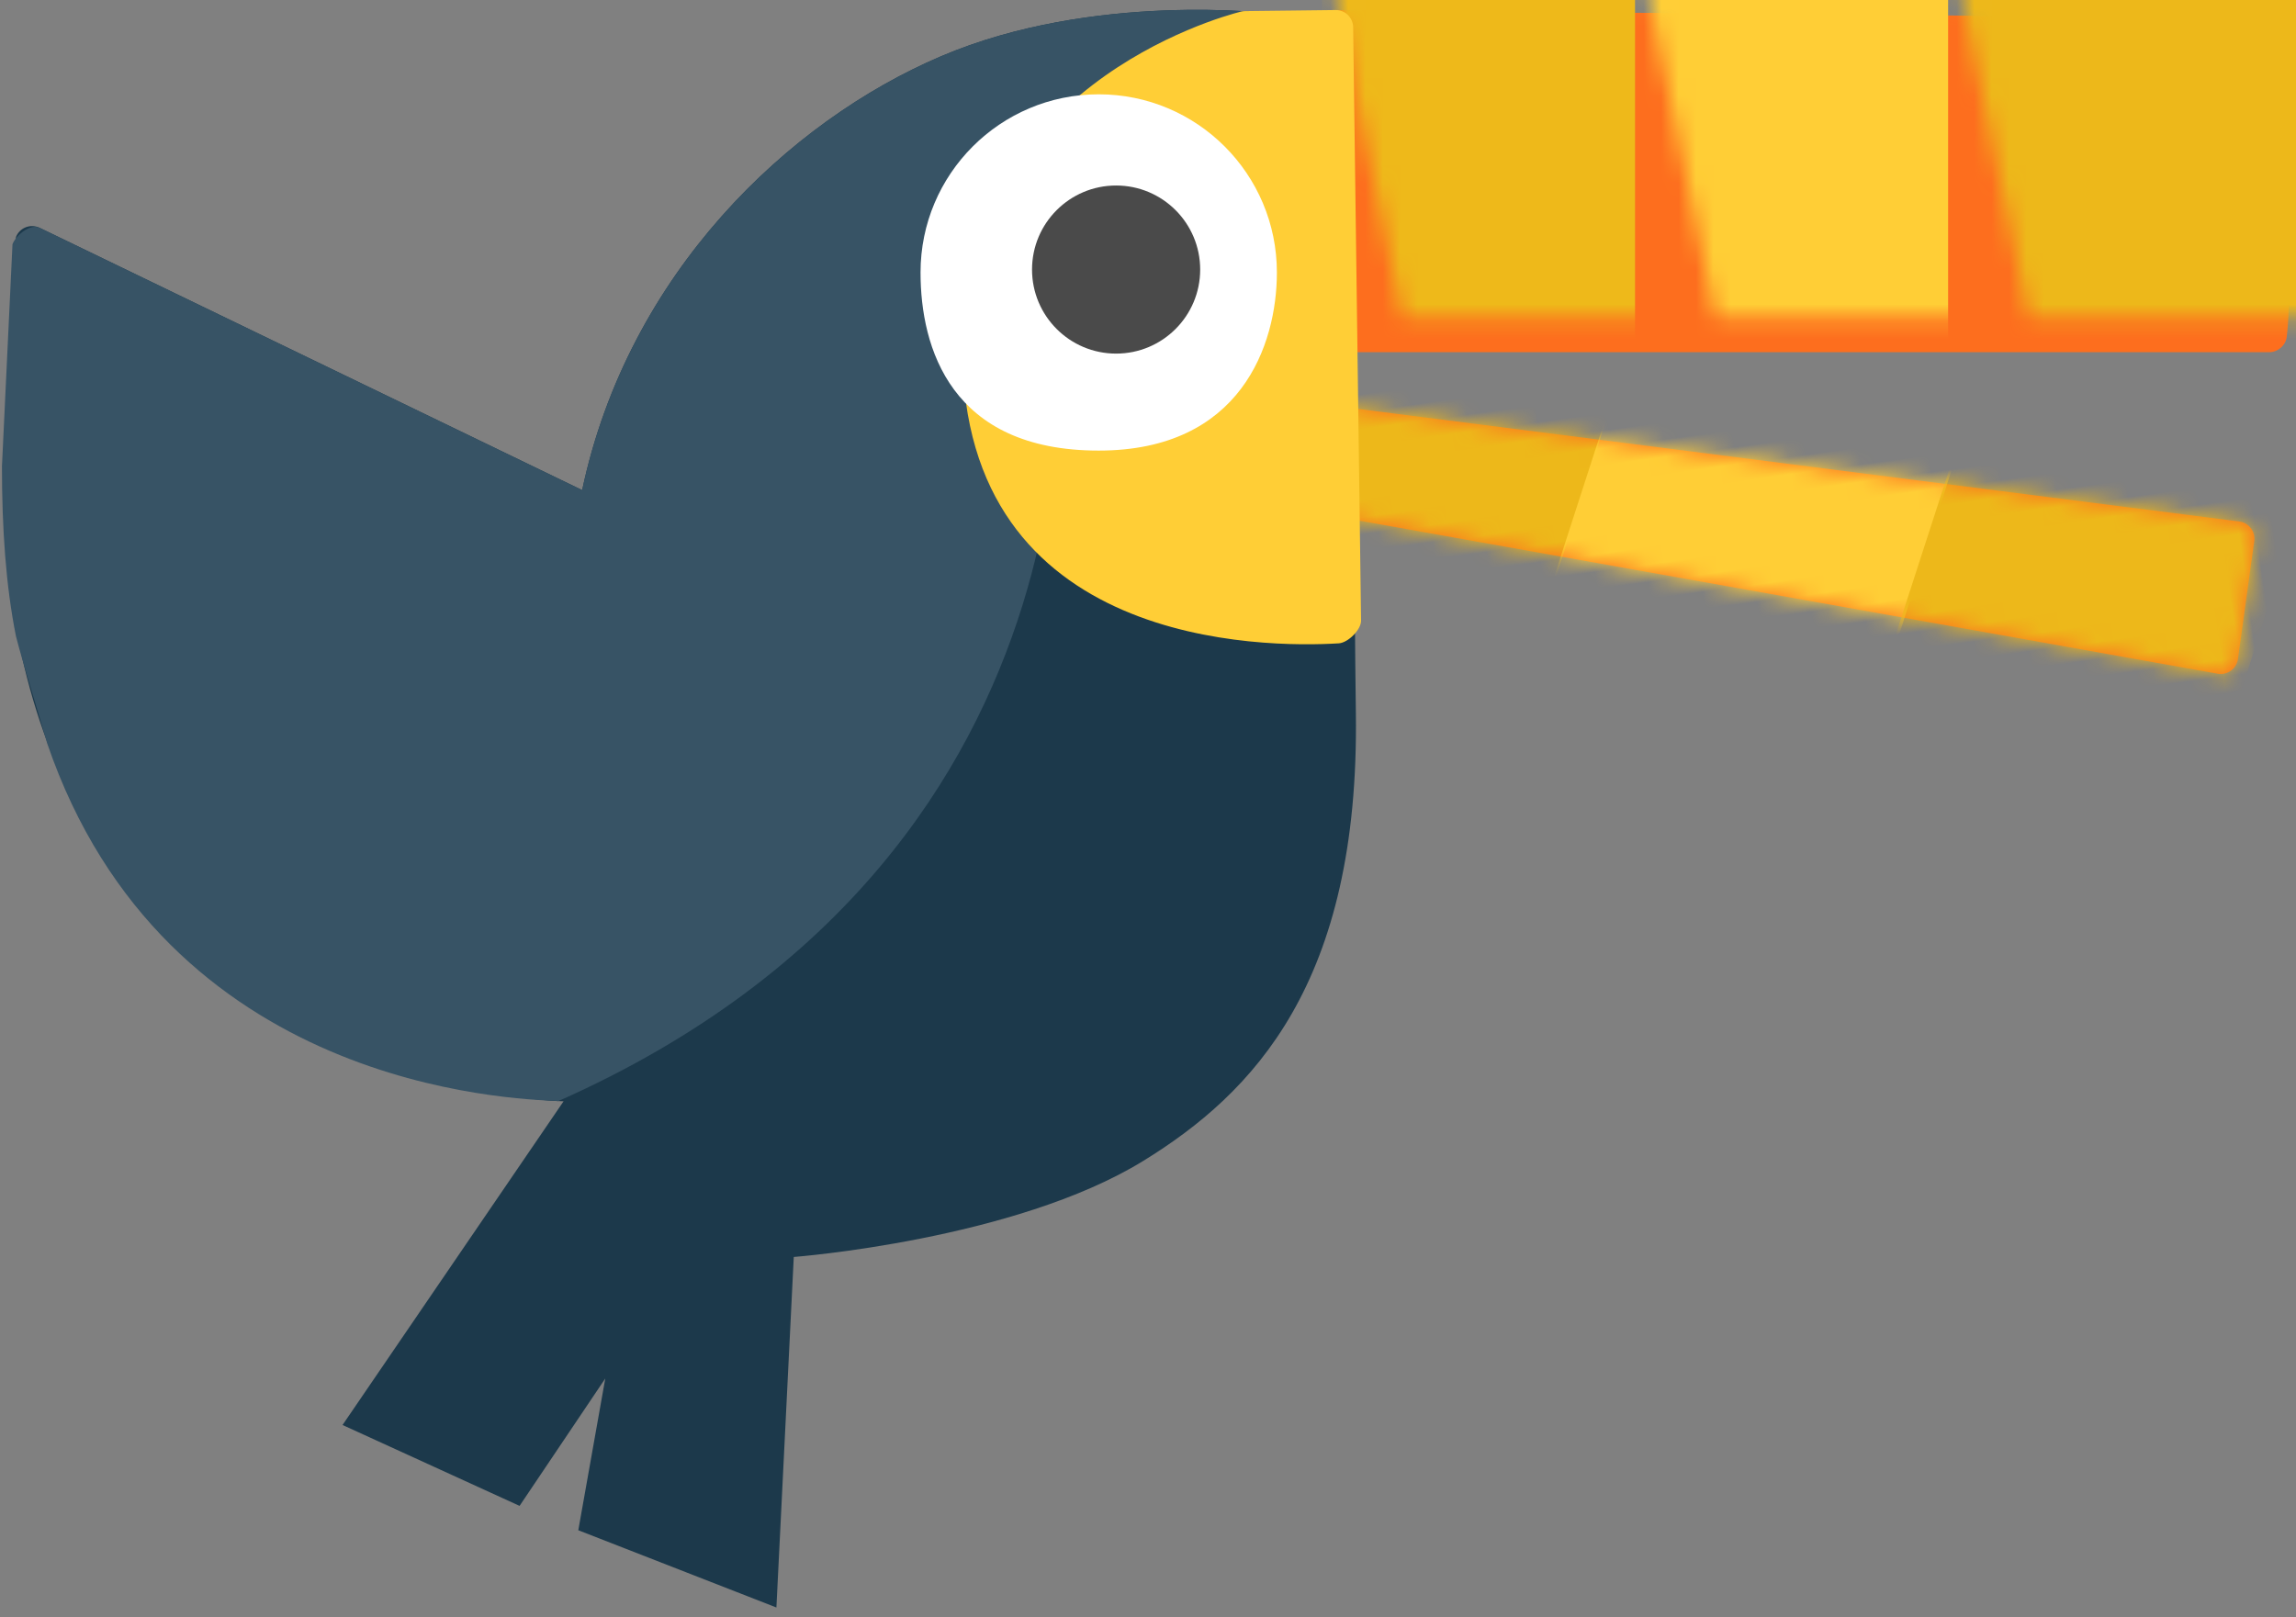 <?xml version="1.0" encoding="UTF-8" standalone="no"?>
<svg width="132px" height="93px" viewBox="0 0 132 93" version="1.1" xmlns="http://www.w3.org/2000/svg" xmlns:xlink="http://www.w3.org/1999/xlink" xmlns:sketch="http://www.bohemiancoding.com/sketch/ns">
    <rect x="0" y="0" width="132" height="93" fill="#808080" stroke="none"/>
    <!-- Generator: Sketch 3.2.2 (9983) - http://www.bohemiancoding.com/sketch -->
    <title>toucan2</title>
    <desc>Created with Sketch.</desc>
    <defs>
        <path id="path-1" d="M3.139,0.45 L55.585,14.779 C56.136,14.913 56.465,15.478 56.31,16.024 L54.439,22.605 C54.287,23.141 53.724,23.449 53.19,23.289 L1.616,6.421 C1.105,6.268 0.805,5.741 0.933,5.223 L1.931,1.182 C2.063,0.646 2.604,0.319 3.139,0.45"></path>
        <path id="path-3" d="M58.474,20.25 C58.958,20.25 59.409,19.859 59.466,19.378 C59.876,15.932 60.253,1.271 44.125,0.956 C31.22,0.703 13.419,0.761 4.783,0.577 C4.65,0.574 4.354,1.152 4.104,0.87 C4.104,0.87 2.775,0.882 1.771,0.75 C1.032,0.653 0.577,1.146 0.8,1.857 L4.625,20.25"></path>
    </defs>
    <g id="Editor" stroke="none" stroke-width="1" fill="none" fill-rule="evenodd" sketch:type="MSPage">
        <g id="Start-from-Scratch-1" sketch:type="MSArtboardGroup" transform="translate(-94, -333)">
            <g id="toucan2" sketch:type="MSLayerGroup" transform="translate(94, 333)">
                <g id="Fill-1" transform="translate(101.5, 31) rotate(-8) translate(-101.5, -31) translate(73, 19)">
                    <mask id="mask-2" sketch:name="Fill 1" fill="white">
                        <use xlink:href="#path-1"></use>
                    </mask>
                    <use fill="#FD6E1E" sketch:type="MSShapeGroup" xlink:href="#path-1"></use>
                    <path d="M4,-1 L20.96,2.734 L15.863,13.335 L4,13 L4,-1 Z" id="Rectangle-87" fill="#EDB81A" sketch:type="MSShapeGroup" mask="url(#mask-2)"></path>
                    <path d="M20.623,3.3 L15.186,14.471 L33.523,22.302 L41.339,6.034 L20.623,3.3 Z" id="Path-252" fill="#FFCE36" sketch:type="MSShapeGroup" mask="url(#mask-2)"></path>
                    <path d="M39.623,9.3 L34.186,20.471 L52.523,28.302 L60.339,12.034 L39.623,9.3 Z" id="Path-253" fill="#EDB81A" sketch:type="MSShapeGroup" mask="url(#mask-2)"></path>
                </g>
                <path d="M0.167,27.167 C0.167,62.841 32.401,63.327 32.401,63.327 L19.693,81.94 L29.871,86.591 L34.798,79.266 L33.247,87.992 L44.637,92.435 L45.635,72.278 C45.635,72.278 58.323,71.31 65.726,66.755 C72.053,62.862 78.162,56.545 77.951,41.007 C77.739,25.469 77.955,2.977 77.955,2.977 L73.138,0.778 C73.138,0.778 62.882,-0.507 54.102,3.235 C45.323,6.977 36.115,15.721 33.469,28.182 L2.282,13.102 C1.756,12.848 1.129,13.089 0.917,13.633" id="Fill-2" fill="#1C394B" sketch:type="MSShapeGroup"></path>
                <path d="M111.959,0.577 L78.625,0.577" id="Fill-3" fill="#FFFFFF" sketch:type="MSShapeGroup"></path>
                <g id="Fill-4-+-Rectangle-84" transform="translate(72, 0)">
                    <mask id="mask-4" sketch:name="Fill 4" fill="white">
                        <use xlink:href="#path-3"></use>
                    </mask>
                    <use id="Fill-4" fill="#FD6E1E" sketch:type="MSShapeGroup" xlink:href="#path-3"></use>
                    <rect id="Rectangle-84" fill="#EEB91A" sketch:type="MSShapeGroup" mask="url(#mask-4)" x="4" y="-2" width="18" height="24"></rect>
                    <rect id="Rectangle-85" fill="#FFCE36" sketch:type="MSShapeGroup" mask="url(#mask-4)" x="22" y="-2" width="18" height="24"></rect>
                    <rect id="Rectangle-86" fill="#EDB81A" sketch:type="MSShapeGroup" mask="url(#mask-4)" x="40" y="-2" width="20" height="24"></rect>
                </g>
                <path d="M73.138,0.778 C73.138,0.778 62.882,-0.507 54.102,3.235 C45.323,6.977 36.115,15.721 33.469,28.182 L2.282,13.102 C1.756,12.848 0.93,13.499 0.718,14.043 L0.112,26.82 C0.112,30.395 0.336,33.684 0.918,36.587 C1.33,38.204 2.258,41.124 2.707,42.729 C9.494,62.602 29.441,63.189 32.098,63.315 C65.147,48.653 60.667,17.333 60.667,17.333 L75.667,7.667 C73.114,9.76 75.5,3.167 75.5,3.167 L73.138,0.778 L75.309,18.636" id="Fill-5" fill="#375365" sketch:type="MSShapeGroup"></path>
                <path d="M76.783,0.577 L71.573,0.638 C71.495,0.639 71.424,0.647 71.348,0.666 C69.935,1.025 55.333,5.096 55.333,20.083 C55.333,37.265 72.709,37.254 76.97,36.993 C77.497,36.96 78.252,36.216 78.25,35.688 L77.795,1.574 C77.793,1.018 77.339,0.57 76.783,0.577" id="Fill-6" fill="#FFCE36" sketch:type="MSShapeGroup"></path>
                <path d="M73.41,15.667 C73.41,10.009 68.824,5.423 63.167,5.423 C57.509,5.423 52.923,10.009 52.923,15.667 C52.923,20 54.667,25.91 63.167,25.91 C71.333,25.91 73.41,19.833 73.41,15.667" id="Fill-7" fill="#FFFFFF" sketch:type="MSShapeGroup"></path>
                <path d="M69,15.5 C69,12.831 66.836,10.667 64.167,10.667 C61.497,10.667 59.333,12.831 59.333,15.5 C59.333,18.169 61.497,20.333 64.167,20.333 C66.836,20.333 69,18.169 69,15.5 L65.248,17.014" id="Fill-8" fill="#4A4A4A" sketch:type="MSShapeGroup"></path>
            </g>
        </g>
    </g>
</svg>